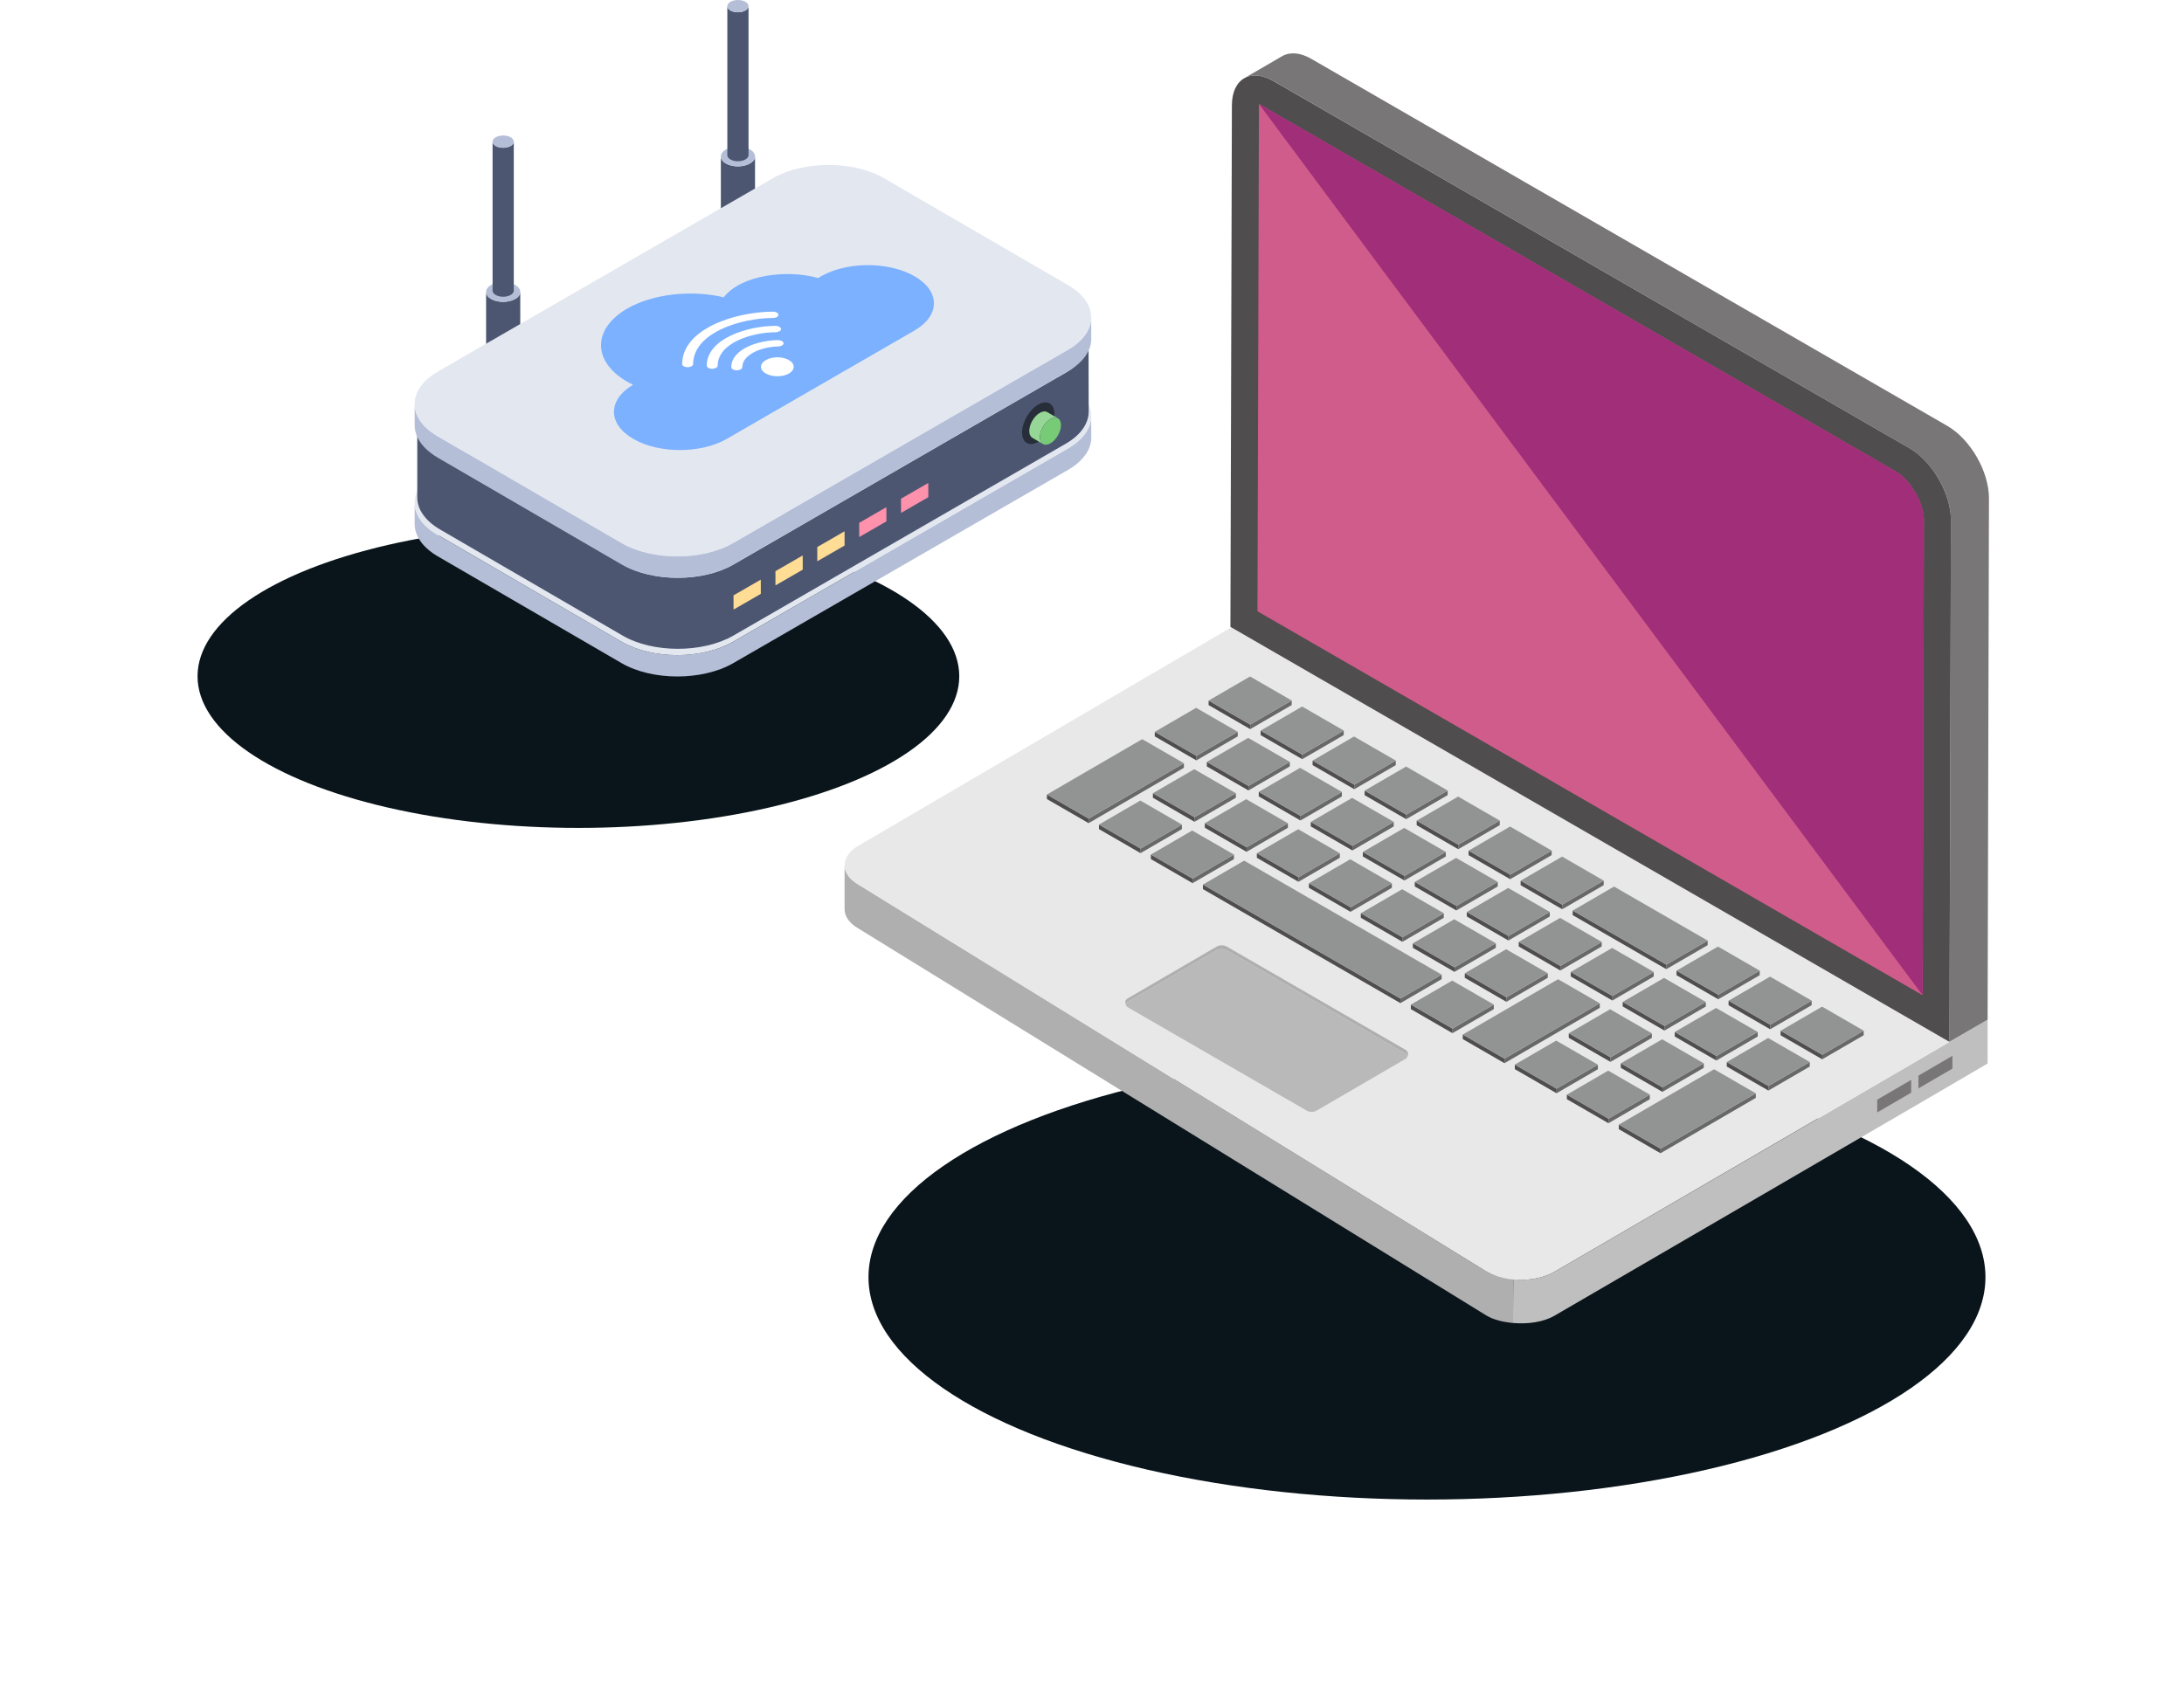 <svg width="597" height="464" viewBox="0 0 597 464" fill="none" xmlns="http://www.w3.org/2000/svg">
<g filter="url(#filter0_f_215_4)">
<ellipse cx="390.064" cy="349.194" rx="152.664" ry="60.806" fill="#0A151B"/>
</g>
<g filter="url(#filter1_f_215_4)">
<ellipse cx="158.109" cy="184.899" rx="104.109" ry="41.467" fill="#0A151B"/>
</g>
<path d="M543.313 278.783V290.786C542.885 291.141 424.941 359.722 424.941 359.722C421.869 361.508 417.583 362.08 413.583 361.725L413.654 349.795C417.654 350.221 421.869 349.51 424.941 347.724C424.941 347.724 542.885 279.142 543.313 278.783Z" fill="#BFBFBF"/>
<path d="M533.694 288.687V292.172L524.409 297.584V294.098L533.694 288.687Z" fill="#787677"/>
<path d="M522.427 295.259V298.745L513.141 304.157V300.671L522.427 295.259Z" fill="#787677"/>
<path d="M234.706 241.87L406.406 347.709C408.445 348.877 410.999 349.446 413.619 349.691V361.731C410.988 361.489 408.429 360.916 406.406 359.741L234.706 253.903C232.123 252.428 230.867 250.507 230.867 248.589V236.553C230.867 238.474 232.123 240.396 234.706 241.87Z" fill="#B0AFB0"/>
<path d="M537.282 271.558C542.42 274.524 542.447 279.314 537.342 282.28L424.927 347.716C419.822 350.682 411.554 350.682 406.416 347.716L234.704 241.912C229.613 238.973 229.586 234.184 234.69 231.217L340.373 169.3C345.477 166.334 353.745 166.334 358.836 169.273L537.282 271.558Z" fill="#E8E8E8"/>
<path d="M340.101 21.395C342.168 20.213 345.047 20.361 348.222 22.206L521.907 122.505C528.256 126.196 533.35 134.981 533.276 142.291L532.907 284.842L543.316 278.79L543.685 136.236C543.685 128.929 538.665 120.144 532.316 116.453L358.557 16.154C355.456 14.308 352.577 14.161 350.51 15.339L340.101 21.395Z" fill="#787677"/>
<path d="M521.924 122.517C528.24 126.163 533.315 135.005 533.294 142.263L532.889 284.867L336.338 171.388L336.742 28.784C336.763 21.526 341.87 18.562 348.186 22.208L521.924 122.517Z" fill="#4F4D4D"/>
<path d="M525.911 142.242C525.925 137.593 522.263 131.238 518.233 128.911C518.233 128.911 344.25 28.464 344.134 28.408C344.134 28.527 343.73 167.133 343.73 167.133L525.543 272.102L525.911 142.242Z" fill="#D05C8B"/>
<path d="M525.912 142.242C525.926 137.593 522.264 131.238 518.234 128.911C518.234 128.911 344.251 28.464 344.135 28.408C344.135 28.527 525.544 272.101 525.544 272.101L525.912 142.242Z" fill="#A02E79"/>
<path d="M353.088 191.529L353.084 192.771L341.752 199.356L341.756 198.115L353.088 191.529Z" fill="#686868"/>
<path d="M341.755 198.115L341.752 199.356L330.377 192.789L330.38 191.548L341.755 198.115Z" fill="#4F4D4D"/>
<path d="M353.087 191.529L341.755 198.115L330.38 191.547L341.713 184.961L353.087 191.529Z" fill="#929393"/>
<path d="M367.314 199.742L367.31 200.984L355.978 207.57L355.981 206.328L367.314 199.742Z" fill="#686868"/>
<path d="M355.98 206.328L355.978 207.57L344.603 201.002L344.606 199.761L355.98 206.328Z" fill="#4F4D4D"/>
<path d="M367.313 199.742L355.98 206.328L344.606 199.761L355.939 193.175L367.313 199.742Z" fill="#929393"/>
<path d="M381.539 207.956L381.536 209.197L370.203 215.783L370.206 214.542L381.539 207.956Z" fill="#686868"/>
<path d="M370.206 214.542L370.203 215.783L358.796 209.197L358.8 207.956L370.206 214.542Z" fill="#4F4D4D"/>
<path d="M381.539 207.956L370.206 214.542L358.8 207.956L370.132 201.37L381.539 207.956Z" fill="#929393"/>
<path d="M395.733 216.15L395.73 217.391L384.397 223.977L384.401 222.736L395.733 216.15Z" fill="#686868"/>
<path d="M384.4 222.736L384.397 223.977L373.023 217.411L373.026 216.169L384.4 222.736Z" fill="#4F4D4D"/>
<path d="M395.734 216.15L384.401 222.736L373.027 216.169L384.359 209.583L395.734 216.15Z" fill="#929393"/>
<path d="M409.96 224.364L409.956 225.605L398.624 232.19L398.628 230.95L409.96 224.364Z" fill="#686868"/>
<path d="M398.628 230.95L398.624 232.191L387.25 225.624L387.253 224.383L398.628 230.95Z" fill="#4F4D4D"/>
<path d="M409.959 224.364L398.626 230.949L387.252 224.382L398.584 217.796L409.959 224.364Z" fill="#929393"/>
<path d="M424.152 232.558L424.148 233.799L412.816 240.385L412.82 239.144L424.152 232.558Z" fill="#686868"/>
<path d="M412.82 239.144L412.817 240.386L401.442 233.818L401.445 232.577L412.82 239.144Z" fill="#4F4D4D"/>
<path d="M424.152 232.558L412.82 239.144L401.445 232.577L412.778 225.991L424.152 232.558Z" fill="#929393"/>
<path d="M438.379 240.772L438.376 242.013L427.043 248.599L427.046 247.357L438.379 240.772Z" fill="#686868"/>
<path d="M427.046 247.357L427.042 248.599L415.668 242.032L415.671 240.791L427.046 247.357Z" fill="#4F4D4D"/>
<path d="M438.379 240.773L427.046 247.358L415.671 240.791L427.004 234.205L438.379 240.773Z" fill="#929393"/>
<path d="M466.798 257.18L466.794 258.421L455.494 264.989L455.497 263.747L466.798 257.18Z" fill="#686868"/>
<path d="M455.497 263.747L455.493 264.988L429.893 250.208L429.897 248.966L455.497 263.747Z" fill="#4F4D4D"/>
<path d="M466.798 257.18L455.497 263.747L429.897 248.967L441.197 242.399L466.798 257.18Z" fill="#929393"/>
<path d="M481.025 265.393L481.021 266.635L469.689 273.22L469.692 271.979L481.025 265.393Z" fill="#686868"/>
<path d="M469.692 271.979L469.688 273.22L458.281 266.635L458.284 265.393L469.692 271.979Z" fill="#4F4D4D"/>
<path d="M481.023 265.393L469.691 271.979L458.284 265.393L469.617 258.807L481.023 265.393Z" fill="#929393"/>
<path d="M495.219 273.588L495.215 274.829L483.883 281.415L483.886 280.174L495.219 273.588Z" fill="#686868"/>
<path d="M483.885 280.174L483.881 281.416L472.507 274.849L472.511 273.608L483.885 280.174Z" fill="#4F4D4D"/>
<path d="M495.218 273.588L483.885 280.174L472.51 273.607L483.843 267.021L495.218 273.588Z" fill="#929393"/>
<path d="M509.445 281.802L509.441 283.043L498.108 289.628L498.112 288.388L509.445 281.802Z" fill="#686868"/>
<path d="M498.11 288.388L498.107 289.629L486.733 283.061L486.736 281.821L498.11 288.388Z" fill="#4F4D4D"/>
<path d="M509.444 281.802L498.111 288.387L486.737 281.82L498.069 275.234L509.444 281.802Z" fill="#929393"/>
<path d="M338.341 200.097L338.337 201.339L327.036 207.906L327.04 206.665L338.341 200.097Z" fill="#686868"/>
<path d="M327.04 206.665L327.036 207.906L315.661 201.339L315.665 200.098L327.04 206.665Z" fill="#4F4D4D"/>
<path d="M338.341 200.097L327.04 206.665L315.665 200.098L326.967 193.531L338.341 200.097Z" fill="#929393"/>
<path d="M352.568 208.311L352.565 209.552L341.263 216.119L341.267 214.879L352.568 208.311Z" fill="#686868"/>
<path d="M341.266 214.879L341.262 216.119L329.888 209.553L329.892 208.311L341.266 214.879Z" fill="#4F4D4D"/>
<path d="M352.567 208.312L341.266 214.879L329.891 208.312L341.193 201.744L352.567 208.312Z" fill="#929393"/>
<path d="M366.794 216.525L366.79 217.766L355.489 224.334L355.492 223.093L366.794 216.525Z" fill="#686868"/>
<path d="M355.493 223.093L355.489 224.335L344.083 217.749L344.086 216.507L355.493 223.093Z" fill="#4F4D4D"/>
<path d="M366.794 216.525L355.492 223.093L344.086 216.507L355.386 209.939L366.794 216.525Z" fill="#929393"/>
<path d="M380.988 224.719L380.985 225.961L369.684 232.528L369.687 231.287L380.988 224.719Z" fill="#686868"/>
<path d="M369.687 231.286L369.683 232.528L358.309 225.961L358.312 224.72L369.687 231.286Z" fill="#4F4D4D"/>
<path d="M380.988 224.719L369.687 231.286L358.312 224.72L369.613 218.152L380.988 224.719Z" fill="#929393"/>
<path d="M395.213 232.933L395.21 234.174L383.909 240.742L383.913 239.501L395.213 232.933Z" fill="#686868"/>
<path d="M383.912 239.501L383.908 240.742L372.534 234.175L372.538 232.934L383.912 239.501Z" fill="#4F4D4D"/>
<path d="M395.213 232.933L383.913 239.501L372.538 232.933L383.839 226.366L395.213 232.933Z" fill="#929393"/>
<path d="M409.408 241.128L409.404 242.369L398.103 248.936L398.106 247.695L409.408 241.128Z" fill="#686868"/>
<path d="M398.107 247.695L398.103 248.936L386.729 242.369L386.733 241.128L398.107 247.695Z" fill="#4F4D4D"/>
<path d="M409.409 241.128L398.107 247.695L386.733 241.128L398.034 234.561L409.409 241.128Z" fill="#929393"/>
<path d="M423.635 249.341L423.631 250.581L412.33 257.149L412.333 255.908L423.635 249.341Z" fill="#686868"/>
<path d="M412.333 255.908L412.33 257.15L400.955 250.582L400.959 249.342L412.333 255.908Z" fill="#4F4D4D"/>
<path d="M423.634 249.341L412.332 255.908L400.958 249.342L412.26 242.774L423.634 249.341Z" fill="#929393"/>
<path d="M437.827 257.536L437.823 258.777L426.522 265.345L426.526 264.103L437.827 257.536Z" fill="#686868"/>
<path d="M426.525 264.103L426.521 265.345L415.147 258.777L415.151 257.536L426.525 264.103Z" fill="#4F4D4D"/>
<path d="M437.827 257.536L426.526 264.103L415.152 257.536L426.452 250.969L437.827 257.536Z" fill="#929393"/>
<path d="M452.052 265.749L452.049 266.991L440.748 273.558L440.752 272.317L452.052 265.749Z" fill="#686868"/>
<path d="M440.752 272.318L440.748 273.558L429.374 266.991L429.377 265.75L440.752 272.318Z" fill="#4F4D4D"/>
<path d="M452.052 265.749L440.751 272.317L429.377 265.75L440.678 259.183L452.052 265.749Z" fill="#929393"/>
<path d="M466.279 273.963L466.275 275.204L454.974 281.771L454.978 280.53L466.279 273.963Z" fill="#686868"/>
<path d="M454.978 280.53L454.975 281.771L443.568 275.185L443.571 273.945L454.978 280.53Z" fill="#4F4D4D"/>
<path d="M466.279 273.963L454.978 280.53L443.571 273.944L454.873 267.377L466.279 273.963Z" fill="#929393"/>
<path d="M480.473 282.157L480.469 283.398L469.168 289.965L469.171 288.724L480.473 282.157Z" fill="#686868"/>
<path d="M469.171 288.724L469.168 289.965L457.793 283.399L457.797 282.157L469.171 288.724Z" fill="#4F4D4D"/>
<path d="M480.473 282.157L469.172 288.725L457.798 282.157L469.099 275.59L480.473 282.157Z" fill="#929393"/>
<path d="M494.699 290.371L494.696 291.612L483.394 298.18L483.398 296.938L494.699 290.371Z" fill="#686868"/>
<path d="M483.397 296.938L483.394 298.179L472.019 291.612L472.023 290.371L483.397 296.938Z" fill="#4F4D4D"/>
<path d="M494.699 290.37L483.398 296.938L472.023 290.371L483.325 283.803L494.699 290.37Z" fill="#929393"/>
<path d="M323.629 208.686L323.625 209.926L297.58 225.062L297.584 223.821L323.629 208.686Z" fill="#686868"/>
<path d="M297.584 223.821L297.58 225.062L286.174 218.476L286.177 217.235L297.584 223.821Z" fill="#4F4D4D"/>
<path d="M323.629 208.685L297.584 223.821L286.178 217.235L312.222 202.1L323.629 208.685Z" fill="#929393"/>
<path d="M337.823 216.88L337.82 218.121L326.521 224.688L326.524 223.447L337.823 216.88Z" fill="#686868"/>
<path d="M326.524 223.447L326.52 224.688L315.146 218.121L315.15 216.88L326.524 223.447Z" fill="#4F4D4D"/>
<path d="M337.822 216.881L326.523 223.447L315.149 216.88L326.448 210.313L337.822 216.881Z" fill="#929393"/>
<path d="M352.048 225.094L352.045 226.335L340.745 232.902L340.749 231.66L352.048 225.094Z" fill="#686868"/>
<path d="M340.749 231.66L340.746 232.902L329.339 226.316L329.342 225.074L340.749 231.66Z" fill="#4F4D4D"/>
<path d="M352.048 225.094L340.749 231.66L329.342 225.075L340.641 218.508L352.048 225.094Z" fill="#929393"/>
<path d="M366.242 233.288L366.239 234.53L354.94 241.096L354.943 239.855L366.242 233.288Z" fill="#686868"/>
<path d="M354.942 239.855L354.938 241.096L343.564 234.529L343.568 233.288L354.942 239.855Z" fill="#4F4D4D"/>
<path d="M366.242 233.288L354.942 239.855L343.568 233.288L354.867 226.722L366.242 233.288Z" fill="#929393"/>
<path d="M380.468 241.502L380.464 242.743L369.165 249.309L369.169 248.069L380.468 241.502Z" fill="#686868"/>
<path d="M369.169 248.068L369.166 249.309L357.791 242.742L357.795 241.501L369.169 248.068Z" fill="#4F4D4D"/>
<path d="M380.468 241.502L369.168 248.069L357.794 241.501L369.093 234.935L380.468 241.502Z" fill="#929393"/>
<path d="M394.662 249.698L394.659 250.938L383.359 257.505L383.363 256.264L394.662 249.698Z" fill="#686868"/>
<path d="M383.362 256.264L383.359 257.504L371.984 250.938L371.988 249.696L383.362 256.264Z" fill="#4F4D4D"/>
<path d="M394.661 249.697L383.361 256.264L371.987 249.697L383.286 243.13L394.661 249.697Z" fill="#929393"/>
<path d="M408.888 257.91L408.885 259.152L397.585 265.718L397.589 264.477L408.888 257.91Z" fill="#686868"/>
<path d="M397.588 264.477L397.585 265.718L386.21 259.152L386.214 257.91L397.588 264.477Z" fill="#4F4D4D"/>
<path d="M408.889 257.91L397.589 264.477L386.215 257.909L397.514 251.344L408.889 257.91Z" fill="#929393"/>
<path d="M423.081 266.105L423.077 267.347L411.778 273.913L411.781 272.672L423.081 266.105Z" fill="#686868"/>
<path d="M411.781 272.672L411.777 273.913L400.403 267.346L400.406 266.104L411.781 272.672Z" fill="#4F4D4D"/>
<path d="M423.08 266.105L411.781 272.672L400.407 266.104L411.706 259.539L423.08 266.105Z" fill="#929393"/>
<path d="M323.077 225.45L323.074 226.692L311.774 233.258L311.778 232.017L323.077 225.45Z" fill="#686868"/>
<path d="M311.778 232.017L311.774 233.258L300.4 226.691L300.403 225.45L311.778 232.017Z" fill="#4F4D4D"/>
<path d="M323.078 225.449L311.779 232.016L300.405 225.449L311.704 218.883L323.078 225.449Z" fill="#929393"/>
<path d="M337.301 233.663L337.298 234.904L325.999 241.471L326.002 240.229L337.301 233.663Z" fill="#686868"/>
<path d="M326.002 240.229L325.999 241.471L314.592 234.885L314.596 233.644L326.002 240.229Z" fill="#4F4D4D"/>
<path d="M337.302 233.663L326.003 240.229L314.596 233.644L325.895 227.077L337.302 233.663Z" fill="#929393"/>
<path d="M394.078 266.479L394.074 267.72L382.807 274.269L382.81 273.027L394.078 266.479Z" fill="#686868"/>
<path d="M382.81 273.027L382.806 274.269L328.818 243.099L328.822 241.858L382.81 273.027Z" fill="#4F4D4D"/>
<path d="M394.078 266.479L382.81 273.027L328.823 241.858L340.09 235.31L394.078 266.479Z" fill="#929393"/>
<path d="M408.336 274.674L408.332 275.915L397.033 282.482L397.036 281.24L408.336 274.674Z" fill="#686868"/>
<path d="M397.037 281.24L397.033 282.481L385.659 275.914L385.662 274.673L397.037 281.24Z" fill="#4F4D4D"/>
<path d="M408.336 274.674L397.037 281.24L385.663 274.674L396.962 268.107L408.336 274.674Z" fill="#929393"/>
<path d="M437.306 274.318L437.303 275.559L411.258 290.695L411.262 289.454L437.306 274.318Z" fill="#686868"/>
<path d="M411.262 289.453L411.258 290.694L399.852 284.109L399.855 282.868L411.262 289.453Z" fill="#4F4D4D"/>
<path d="M437.306 274.319L411.261 289.454L399.855 282.868L425.9 267.733L437.306 274.319Z" fill="#929393"/>
<path d="M451.533 282.532L451.53 283.773L440.23 290.339L440.234 289.099L451.533 282.532Z" fill="#686868"/>
<path d="M440.234 289.098L440.23 290.339L428.824 283.753L428.827 282.512L440.234 289.098Z" fill="#4F4D4D"/>
<path d="M451.534 282.532L440.235 289.098L428.828 282.512L440.127 275.946L451.534 282.532Z" fill="#929393"/>
<path d="M465.727 290.727L465.723 291.968L454.424 298.534L454.428 297.293L465.727 290.727Z" fill="#686868"/>
<path d="M454.428 297.293L454.424 298.534L443.049 291.967L443.053 290.726L454.428 297.293Z" fill="#4F4D4D"/>
<path d="M465.727 290.727L454.428 297.293L443.053 290.726L454.352 284.159L465.727 290.727Z" fill="#929393"/>
<path d="M436.788 291.101L436.784 292.342L425.485 298.909L425.489 297.667L436.788 291.101Z" fill="#686868"/>
<path d="M425.488 297.667L425.485 298.909L414.078 292.323L414.081 291.082L425.488 297.667Z" fill="#4F4D4D"/>
<path d="M436.789 291.101L425.49 297.667L414.082 291.081L425.382 284.515L436.789 291.101Z" fill="#929393"/>
<path d="M450.98 299.295L450.977 300.537L439.678 307.104L439.681 305.862L450.98 299.295Z" fill="#686868"/>
<path d="M439.681 305.862L439.678 307.104L428.303 300.536L428.307 299.295L439.681 305.862Z" fill="#4F4D4D"/>
<path d="M450.981 299.296L439.682 305.862L428.307 299.296L439.607 292.729L450.981 299.296Z" fill="#929393"/>
<path d="M479.953 298.94L479.95 300.182L453.905 315.317L453.908 314.076L479.953 298.94Z" fill="#686868"/>
<path d="M453.908 314.075L453.904 315.317L442.498 308.731L442.502 307.49L453.908 314.075Z" fill="#4F4D4D"/>
<path d="M479.953 298.94L453.909 314.076L442.502 307.49L468.547 292.355L479.953 298.94Z" fill="#929393"/>
<path d="M308.278 272.964L332.548 258.831C333.444 258.349 334.478 258.349 335.374 258.831L384.19 287.029C384.879 287.444 385.086 288.205 384.741 288.824C384.672 288.477 384.534 288.272 384.19 288.067L335.374 259.865C334.478 259.383 333.444 259.383 332.548 259.865L308.278 273.93C308.002 274.068 307.864 274.276 307.727 274.553C307.451 274.001 307.658 273.311 308.278 272.964Z" fill="#B0AFB0"/>
<path d="M332.548 259.864C333.444 259.383 334.478 259.383 335.374 259.864L384.19 288.066C384.534 288.271 384.673 288.477 384.741 288.824C384.672 289.099 384.466 289.376 384.19 289.514L359.92 303.647C359.093 304.132 357.99 304.132 357.163 303.647L308.347 275.448C308.003 275.24 307.727 274.896 307.727 274.553C307.864 274.277 308.002 274.068 308.278 273.93L332.548 259.864Z" fill="#B9B9BA"/>
<g clip-path="url(#clip0_215_4)">
<path d="M132.876 79.841V97.858C132.876 98.547 133.331 99.231 134.234 99.758C136.052 100.816 139.01 100.816 140.839 99.758C141.761 99.228 142.22 98.528 142.216 97.832V79.814C142.216 80.51 141.757 81.21 140.839 81.741C139.01 82.798 136.052 82.798 134.234 81.741C133.331 81.218 132.879 80.529 132.876 79.841Z" fill="#4C5671"/>
<path d="M134.253 77.914C136.082 76.856 139.04 76.856 140.857 77.914C142.675 78.971 142.668 80.683 140.835 81.741C139.006 82.798 136.048 82.798 134.23 81.741C132.412 80.683 132.424 78.971 134.253 77.914Z" fill="#B4BED7"/>
<path d="M134.648 38.733V79.464C134.648 79.889 134.93 80.318 135.491 80.642C136.62 81.297 138.453 81.297 139.59 80.642C140.162 80.311 140.448 79.878 140.444 79.445V38.714C140.444 39.147 140.162 39.58 139.59 39.911C138.453 40.566 136.62 40.566 135.491 39.911C134.93 39.583 134.652 39.158 134.648 38.733Z" fill="#4C5671"/>
<path d="M135.502 37.536C136.639 36.882 138.471 36.882 139.6 37.536C140.729 38.191 140.722 39.256 139.585 39.911C138.449 40.566 136.616 40.566 135.487 39.911C134.358 39.256 134.365 38.191 135.502 37.536Z" fill="#B4BED7"/>
<path d="M197.046 42.793V60.811C197.046 61.499 197.501 62.184 198.404 62.711C200.222 63.769 203.18 63.769 205.009 62.711C205.931 62.181 206.39 61.481 206.387 60.785V42.767C206.387 43.463 205.927 44.163 205.009 44.694C203.18 45.751 200.222 45.751 198.404 44.694C197.501 44.171 197.05 43.482 197.046 42.793Z" fill="#4C5671"/>
<path d="M198.423 40.87C200.252 39.813 203.21 39.813 205.028 40.87C206.845 41.928 206.838 43.64 205.005 44.697C203.176 45.755 200.218 45.755 198.4 44.697C196.582 43.64 196.594 41.928 198.423 40.87Z" fill="#B4BED7"/>
<path d="M198.818 1.686V42.417C198.818 42.842 199.101 43.271 199.661 43.595C200.79 44.25 202.623 44.25 203.76 43.595C204.332 43.264 204.618 42.831 204.614 42.398V1.671C204.614 2.104 204.332 2.536 203.76 2.868C202.623 3.522 200.79 3.522 199.661 2.868C199.101 2.54 198.822 2.115 198.818 1.69V1.686Z" fill="#4C5671"/>
<path d="M199.672 0.493C200.809 -0.162 202.642 -0.162 203.771 0.493C204.9 1.148 204.892 2.213 203.756 2.868C202.619 3.522 200.786 3.522 199.657 2.868C198.528 2.213 198.536 1.148 199.672 0.493Z" fill="#B4BED7"/>
<path d="M113.347 137.479V143.33C113.385 146.488 115.466 149.645 119.628 152.087L169.942 181.33C178.304 186.173 191.976 186.173 200.41 181.33L291.952 128.474C296.186 126.032 298.304 122.803 298.304 119.612L298.267 113.764C298.267 116.959 296.148 120.188 291.914 122.626L200.406 175.482C191.973 180.325 178.3 180.325 169.938 175.482L119.591 146.235C115.428 143.797 113.347 140.64 113.347 137.479Z" fill="#B4BED7"/>
<path d="M119.696 128.579C111.266 133.445 111.22 141.355 119.598 146.224L169.926 175.471C178.304 180.34 191.961 180.34 200.391 175.471L291.921 122.63C300.351 117.764 300.397 109.851 292.019 104.985L241.691 75.739C233.314 70.869 219.656 70.869 211.226 75.739L119.692 128.579H119.696Z" fill="#E3E7F0"/>
<path d="M114.058 116.677V136.083C114.092 139.218 116.158 142.348 120.291 144.772L170.216 173.792C178.515 178.598 192.082 178.598 200.448 173.792L291.289 121.339C295.493 118.916 297.593 115.714 297.593 112.545L297.559 93.143C297.559 96.311 295.459 99.517 291.256 101.937L200.448 154.386C192.078 159.192 178.511 159.192 170.216 154.386L120.257 125.366C116.125 122.946 114.062 119.812 114.062 116.677H114.058Z" fill="#4C5671"/>
<path d="M113.347 110.49V116.342C113.385 119.499 115.466 122.656 119.628 125.098L169.942 154.341C178.304 159.184 191.976 159.184 200.41 154.341L291.952 101.485C296.186 99.043 298.304 95.814 298.304 92.623L298.267 86.776C298.267 89.971 296.148 93.199 291.914 95.638L200.406 148.493C191.973 153.336 178.3 153.336 169.938 148.493L119.591 119.247C115.428 116.808 113.347 113.651 113.347 110.49Z" fill="#B4BED7"/>
<path d="M119.696 101.591C111.266 106.456 111.22 114.366 119.598 119.236L169.926 148.482C178.304 153.351 191.961 153.351 200.391 148.482L291.921 95.641C300.351 90.776 300.397 82.862 292.019 77.996L241.691 48.75C233.314 43.881 219.656 43.881 211.226 48.75L119.692 101.591H119.696Z" fill="#E3E7F0"/>
<path d="M207.963 158.48L207.975 162.368L200.519 166.669L200.508 162.782L207.963 158.48Z" fill="#FFDD94"/>
<path d="M219.419 151.869L219.431 155.756L211.975 160.057L211.964 156.17L219.419 151.869Z" fill="#FFDD94"/>
<path d="M230.856 145.269L230.868 149.156L223.412 153.457L223.401 149.57L230.856 145.269Z" fill="#FFDD94"/>
<path d="M242.293 138.664L242.305 142.552L234.868 146.845L234.857 142.958L242.293 138.664Z" fill="#FE91AB"/>
<path d="M253.749 132.053L253.76 135.94L246.305 140.241L246.294 136.354L253.749 132.053Z" fill="#FE91AB"/>
<path d="M283.785 110.626C286.228 109.215 288.215 110.347 288.222 113.155C288.23 115.962 286.258 119.379 283.815 120.79C281.373 122.201 279.386 121.068 279.378 118.261C279.371 115.454 281.343 112.037 283.785 110.626Z" fill="#272E3A"/>
<path d="M286.277 112.684C285.753 112.38 285.027 112.425 284.225 112.884C282.634 113.802 281.346 116.03 281.354 117.859C281.354 118.765 281.678 119.405 282.193 119.706L285.102 121.396C284.587 121.095 284.263 120.455 284.263 119.548C284.259 117.719 285.543 115.492 287.135 114.573C287.936 114.111 288.663 114.069 289.186 114.374L286.277 112.684Z" fill="#96D696"/>
<path d="M287.135 114.577C288.727 113.659 290.021 114.397 290.025 116.225C290.029 118.054 288.745 120.282 287.153 121.2C285.561 122.118 284.267 121.381 284.263 119.552C284.259 117.723 285.543 115.495 287.135 114.577Z" fill="#77CB77"/>
<path d="M173.05 105.196C166.103 109.305 166.065 115.906 173.092 119.988C180.118 124.071 191.6 124.071 198.675 119.988L249.922 90.403C257.038 86.294 257.072 79.645 250.046 75.562C242.805 71.355 230.74 71.426 223.657 76.025C215.027 73.579 202.563 75.189 197.836 81.282C188.898 79.178 178.379 80.375 171.473 84.364C161.944 89.865 161.892 98.814 171.36 104.315C171.91 104.635 172.497 104.929 173.046 105.196H173.05Z" fill="#7BB1FF"/>
<path d="M209.345 98.449C207.583 99.465 207.576 101.102 209.326 102.118C211.057 103.122 213.898 103.134 215.66 102.118C217.421 101.102 217.391 99.465 215.66 98.46C213.91 97.444 211.106 97.433 209.345 98.449Z" fill="white"/>
<path d="M186.467 99.544C186.482 100.018 187.148 100.406 187.95 100.406C188.559 100.406 189.459 100.135 189.462 99.532C189.538 90.945 202.533 86.956 211.279 86.938C211.915 86.938 212.769 86.693 212.773 86.076C212.796 85.602 212.13 85.214 211.29 85.214C201.362 85.214 186.523 89.756 186.471 99.544H186.467Z" fill="white"/>
<path d="M193.181 99.962C193.181 100.447 193.843 100.834 194.682 100.834C195.269 100.827 196.169 100.556 196.176 99.973C196.21 93.741 205.611 90.84 211.983 90.847C212.57 90.847 213.492 90.561 213.496 89.974C213.496 89.489 212.833 89.101 211.994 89.101C204.358 89.101 193.245 92.563 193.181 99.962Z" fill="white"/>
<path d="M199.891 100.383C199.906 100.857 200.572 101.245 201.393 101.256C201.991 101.249 202.879 100.97 202.905 100.383C202.951 96.673 208.818 94.746 212.683 94.739C213.3 94.72 214.139 94.483 214.196 93.865C214.181 93.391 213.515 93.004 212.694 92.992C207.527 93.026 199.97 95.307 199.891 100.383Z" fill="white"/>
</g>
<defs>
<filter id="filter0_f_215_4" x="183.4" y="234.388" width="413.328" height="229.612" filterUnits="userSpaceOnUse" color-interpolation-filters="sRGB">
<feFlood flood-opacity="0" result="BackgroundImageFix"/>
<feBlend mode="normal" in="SourceGraphic" in2="BackgroundImageFix" result="shape"/>
<feGaussianBlur stdDeviation="27" result="effect1_foregroundBlur_215_4"/>
</filter>
<filter id="filter1_f_215_4" x="0" y="89.433" width="316.218" height="190.933" filterUnits="userSpaceOnUse" color-interpolation-filters="sRGB">
<feFlood flood-opacity="0" result="BackgroundImageFix"/>
<feBlend mode="normal" in="SourceGraphic" in2="BackgroundImageFix" result="shape"/>
<feGaussianBlur stdDeviation="27" result="effect1_foregroundBlur_215_4"/>
</filter>
<clipPath id="clip0_215_4">
<rect width="184.961" height="184.961" fill="white" transform="matrix(-1 0 0 1 298.304 0)"/>
</clipPath>
</defs>
</svg>
